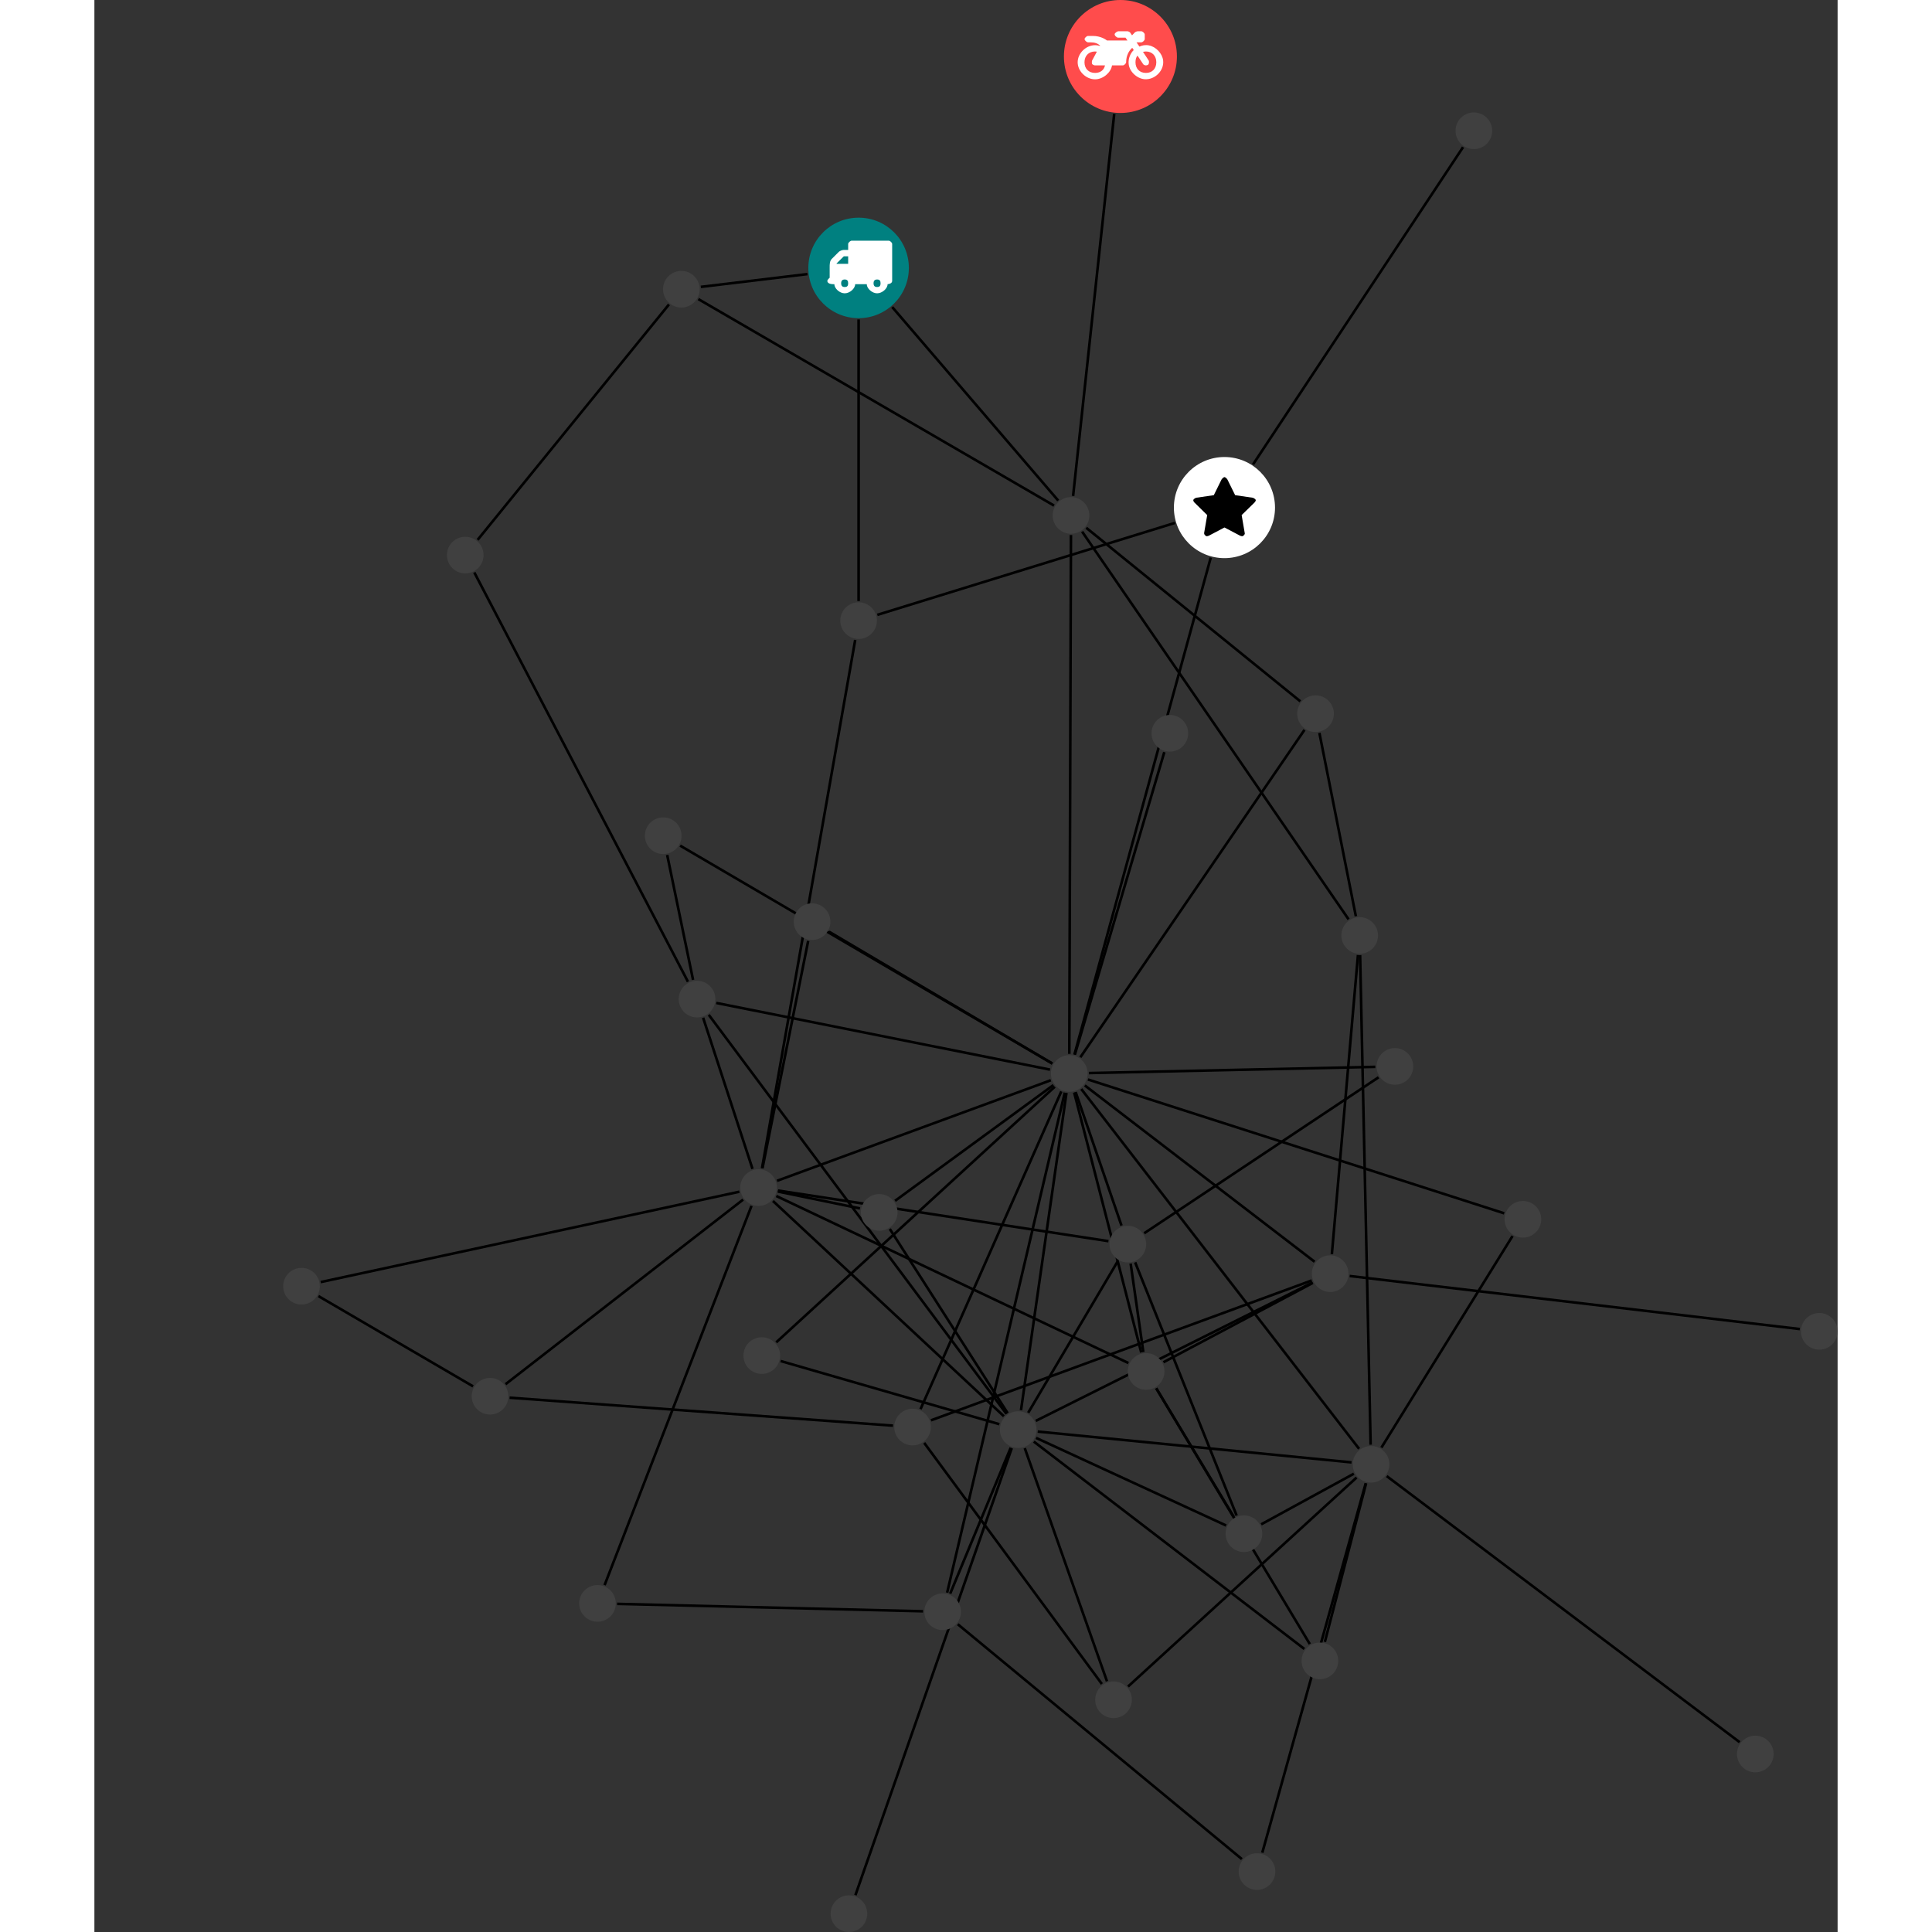<?xml version="1.0" encoding="UTF-8"?>
<svg xmlns="http://www.w3.org/2000/svg" xmlns:xlink="http://www.w3.org/1999/xlink" width="297.105pt" height="297.105pt" viewBox="-29.033 0.000 268.072 297.105" version="1.1">
<rect x="-29.033" y="0.000" width="268.072" height="297.105" fill="#333333" stroke="none"/>
<defs>
<g>
<symbol overflow="visible" id="glyph0-0">
<path style="stroke:none;" d="M 1.422 -0.75 L 1.422 -7.922 L 3.562 -7.922 L 3.562 -0.891 L 1.422 -0.891 Z M 0.625 0 L 4.531 0 L 4.531 -8.812 L 0.438 -8.812 L 0.438 0 Z M 0.625 0 "/>
</symbol>
<symbol overflow="visible" id="glyph0-1">
<path style="stroke:none;" d="M 3.375 -0.844 C 3.375 -0.453 3.234 -0.266 2.844 -0.266 C 2.469 -0.266 2.297 -0.453 2.297 -0.844 C 2.297 -1.219 2.469 -1.422 2.844 -1.422 C 3.234 -1.422 3.375 -1.219 3.375 -0.844 Z M 1.594 -3.688 L 1.594 -3.859 C 1.594 -3.875 1.578 -3.875 1.594 -3.891 L 2.688 -4.969 C 2.703 -5 2.656 -4.984 2.688 -4.984 L 3.375 -4.984 L 3.375 -3.828 L 1.594 -3.828 Z M 8.359 -0.844 C 8.359 -0.453 8.219 -0.266 7.828 -0.266 C 7.453 -0.266 7.281 -0.453 7.281 -0.844 C 7.281 -1.219 7.453 -1.422 7.828 -1.422 C 8.219 -1.422 8.359 -1.219 8.359 -0.844 Z M 10.141 -6.891 C 10.141 -7.094 9.812 -7.391 9.609 -7.391 L 3.922 -7.391 C 3.719 -7.391 3.375 -7.094 3.375 -6.891 L 3.375 -5.969 L 2.672 -5.969 C 2.469 -5.969 2.078 -5.812 1.938 -5.672 L 0.844 -4.578 C 0.531 -4.266 0.531 -3.734 0.531 -3.328 L 0.531 -1.688 C 0.516 -1.688 0.172 -1.391 0.172 -1.203 C 0.172 -0.781 0.781 -0.703 1.062 -0.703 L 1.25 -0.703 C 1.25 -0.047 2.062 0.703 2.844 0.703 C 3.641 0.703 4.453 -0.047 4.453 -0.703 L 6.234 -0.703 C 6.234 -0.047 7.047 0.703 7.828 0.703 C 8.625 0.703 9.438 -0.047 9.438 -0.703 C 9.547 -0.703 10.141 -0.781 10.141 -1.203 Z M 10.141 -6.891 "/>
</symbol>
<symbol overflow="visible" id="glyph0-2">
<path style="stroke:none;" d="M 12.969 -2.906 C 12.844 -3.984 11.859 -5.016 10.781 -5.219 C 10.234 -5.328 9.703 -5.219 9.328 -5.031 L 8.875 -5.688 L 9.609 -5.688 C 9.812 -5.688 10.141 -5.984 10.141 -6.188 L 10.141 -6.891 C 10.141 -7.094 9.812 -7.391 9.609 -7.391 L 9.047 -7.391 C 8.969 -7.391 8.734 -7.312 8.656 -7.25 L 8.188 -6.766 L 7.891 -7.203 C 7.828 -7.281 7.594 -7.391 7.484 -7.391 L 6.078 -7.391 C 5.906 -7.391 5.547 -7.125 5.516 -6.953 C 5.484 -6.734 5.828 -6.406 6.047 -6.406 L 7.188 -6.406 L 7.484 -5.969 L 4.344 -5.969 C 4.141 -6.125 3.375 -6.672 2.141 -6.672 L 1.422 -6.672 C 1.219 -6.672 0.891 -6.375 0.891 -6.188 C 0.891 -5.984 1.219 -5.688 1.422 -5.688 L 1.781 -5.688 C 2.484 -5.688 2.906 -5.516 3.281 -5.188 L 3.25 -5.141 C 3.078 -5.188 2.797 -5.25 2.5 -5.25 C 1.109 -5.25 -0.172 -4 -0.172 -2.625 C -0.172 -1.25 1.109 0 2.5 0 C 3.75 0 4.953 -1.062 5.109 -2.141 L 6.766 -2.141 C 6.969 -2.141 7.281 -2.438 7.281 -2.625 C 7.281 -3.609 7.688 -4.391 8.219 -4.844 L 8.453 -4.5 C 7.969 -4.062 7.578 -3.203 7.672 -2.359 C 7.781 -1.172 8.969 -0.094 10.141 -0.016 C 11.703 0.094 13.156 -1.344 12.969 -2.906 Z M 2.5 -0.984 C 1.516 -0.984 0.875 -1.641 0.875 -2.625 C 0.875 -3.594 1.516 -4.281 2.5 -4.281 C 2.672 -4.281 2.844 -4.234 2.781 -4.25 L 2.047 -2.891 C 2 -2.781 2 -2.469 2.047 -2.359 C 2.125 -2.25 2.375 -2.141 2.5 -2.141 L 4.031 -2.141 C 3.891 -1.453 3.344 -0.984 2.5 -0.984 Z M 10.328 -0.984 C 9.344 -0.984 8.719 -1.641 8.719 -2.625 C 8.719 -3.109 8.859 -3.469 9.031 -3.641 L 9.906 -2.328 C 9.969 -2.219 10.203 -2.141 10.328 -2.141 C 10.391 -2.141 10.594 -2.188 10.641 -2.234 C 10.812 -2.344 10.844 -2.75 10.734 -2.922 L 9.875 -4.219 C 9.859 -4.219 10.094 -4.281 10.328 -4.281 C 11.297 -4.281 11.922 -3.594 11.922 -2.625 C 11.922 -1.641 11.297 -0.984 10.328 -0.984 Z M 10.328 -0.984 "/>
</symbol>
<symbol overflow="visible" id="glyph0-3">
<path style="stroke:none;" d="M 9.438 -5.078 C 9.438 -5.25 9.078 -5.453 8.938 -5.469 L 6.266 -5.859 L 5.078 -8.266 C 5.031 -8.375 4.75 -8.641 4.625 -8.641 C 4.5 -8.641 4.234 -8.375 4.172 -8.266 L 2.984 -5.859 L 0.312 -5.469 C 0.172 -5.453 -0.172 -5.25 -0.172 -5.078 C -0.172 -4.969 -0.062 -4.781 0.016 -4.719 L 1.969 -2.797 L 1.5 -0.062 C 1.5 -0.016 1.5 0.016 1.5 0.047 C 1.5 0.203 1.75 0.453 1.906 0.453 C 1.984 0.453 2.188 0.406 2.25 0.359 L 4.625 -0.891 L 7 0.359 C 7.062 0.406 7.266 0.453 7.344 0.453 C 7.5 0.453 7.75 0.203 7.75 0.047 C 7.75 0.016 7.75 -0.016 7.734 -0.062 L 7.266 -2.797 L 9.234 -4.719 C 9.297 -4.781 9.438 -4.969 9.438 -5.078 Z M 9.438 -5.078 "/>
</symbol>
</g>
<clipPath id="clip1">
  <path d="M 82 217 L 118 217 L 118 297.105 L 82 297.105 Z M 82 217 "/>
</clipPath>
<clipPath id="clip2">
  <path d="M 84 291 L 90 291 L 90 297.105 L 84 297.105 Z M 84 291 "/>
</clipPath>
<clipPath id="clip3">
  <path d="M 233 201 L 239.039 201 L 239.039 208 L 233 208 Z M 233 201 "/>
</clipPath>
</defs>
<g id="surface1">
<path style="fill:none;stroke-width:0.399;stroke-linecap:butt;stroke-linejoin:miter;stroke:rgb(0%,0%,0%);stroke-opacity:1;stroke-miterlimit:10;" d="M 0 -7.929 L 0 -51.226 " transform="matrix(1,0,0,-1,88.488,41.2)"/>
<path style="fill:none;stroke-width:0.399;stroke-linecap:butt;stroke-linejoin:miter;stroke:rgb(0%,0%,0%);stroke-opacity:1;stroke-miterlimit:10;" d="M -7.871 -0.948 L -24.261 -2.917 " transform="matrix(1,0,0,-1,88.488,41.2)"/>
<path style="fill:none;stroke-width:0.399;stroke-linecap:butt;stroke-linejoin:miter;stroke:rgb(0%,0%,0%);stroke-opacity:1;stroke-miterlimit:10;" d="M 5.164 -6.019 L 30.696 -35.777 " transform="matrix(1,0,0,-1,88.488,41.2)"/>
<path style="fill:none;stroke-width:0.399;stroke-linecap:butt;stroke-linejoin:miter;stroke:rgb(0%,0%,0%);stroke-opacity:1;stroke-miterlimit:10;" d="M 135.489 -226.718 L 81.215 -185.8 " transform="matrix(1,0,0,-1,88.488,41.2)"/>
<path style="fill:none;stroke-width:0.399;stroke-linecap:butt;stroke-linejoin:miter;stroke:rgb(0%,0%,0%);stroke-opacity:1;stroke-miterlimit:10;" d="M 70.86 -71.511 L 76.469 -99.702 " transform="matrix(1,0,0,-1,88.488,41.2)"/>
<path style="fill:none;stroke-width:0.399;stroke-linecap:butt;stroke-linejoin:miter;stroke:rgb(0%,0%,0%);stroke-opacity:1;stroke-miterlimit:10;" d="M 67.926 -66.652 L 35.004 -39.964 " transform="matrix(1,0,0,-1,88.488,41.2)"/>
<path style="fill:none;stroke-width:0.399;stroke-linecap:butt;stroke-linejoin:miter;stroke:rgb(0%,0%,0%);stroke-opacity:1;stroke-miterlimit:10;" d="M 68.567 -71.042 L 34.098 -121.39 " transform="matrix(1,0,0,-1,88.488,41.2)"/>
<path style="fill:none;stroke-width:0.399;stroke-linecap:butt;stroke-linejoin:miter;stroke:rgb(0%,0%,0%);stroke-opacity:1;stroke-miterlimit:10;" d="M 39.309 23.677 L 32.985 -35.066 " transform="matrix(1,0,0,-1,88.488,41.2)"/>
<path style="fill:none;stroke-width:0.399;stroke-linecap:butt;stroke-linejoin:miter;stroke:rgb(0%,0%,0%);stroke-opacity:1;stroke-miterlimit:10;" d="M 75.348 -100.175 L 34.371 -40.554 " transform="matrix(1,0,0,-1,88.488,41.2)"/>
<path style="fill:none;stroke-width:0.399;stroke-linecap:butt;stroke-linejoin:miter;stroke:rgb(0%,0%,0%);stroke-opacity:1;stroke-miterlimit:10;" d="M 76.793 -105.667 L 72.778 -151.663 " transform="matrix(1,0,0,-1,88.488,41.2)"/>
<path style="fill:none;stroke-width:0.399;stroke-linecap:butt;stroke-linejoin:miter;stroke:rgb(0%,0%,0%);stroke-opacity:1;stroke-miterlimit:10;" d="M 77.121 -105.679 L 78.739 -180.968 " transform="matrix(1,0,0,-1,88.488,41.2)"/>
<path style="fill:none;stroke-width:0.399;stroke-linecap:butt;stroke-linejoin:miter;stroke:rgb(0%,0%,0%);stroke-opacity:1;stroke-miterlimit:10;" d="M 45.766 -172.292 L 69.387 -211.624 " transform="matrix(1,0,0,-1,88.488,41.2)"/>
<path style="fill:none;stroke-width:0.399;stroke-linecap:butt;stroke-linejoin:miter;stroke:rgb(0%,0%,0%);stroke-opacity:1;stroke-miterlimit:10;" d="M 45.77 -172.288 L 57.7 -192.073 " transform="matrix(1,0,0,-1,88.488,41.2)"/>
<path style="fill:none;stroke-width:0.399;stroke-linecap:butt;stroke-linejoin:miter;stroke:rgb(0%,0%,0%);stroke-opacity:1;stroke-miterlimit:10;" d="M 46.879 -168.288 L 69.852 -156.085 " transform="matrix(1,0,0,-1,88.488,41.2)"/>
<path style="fill:none;stroke-width:0.399;stroke-linecap:butt;stroke-linejoin:miter;stroke:rgb(0%,0%,0%);stroke-opacity:1;stroke-miterlimit:10;" d="M 43.785 -166.718 L 41.836 -153.113 " transform="matrix(1,0,0,-1,88.488,41.2)"/>
<path style="fill:none;stroke-width:0.399;stroke-linecap:butt;stroke-linejoin:miter;stroke:rgb(0%,0%,0%);stroke-opacity:1;stroke-miterlimit:10;" d="M 41.489 -168.409 L -12.656 -142.722 " transform="matrix(1,0,0,-1,88.488,41.2)"/>
<path style="fill:none;stroke-width:0.399;stroke-linecap:butt;stroke-linejoin:miter;stroke:rgb(0%,0%,0%);stroke-opacity:1;stroke-miterlimit:10;" d="M 43.461 -166.78 L 33.149 -126.804 " transform="matrix(1,0,0,-1,88.488,41.2)"/>
<g clip-path="url(#clip1)" clip-rule="nonzero">
<path style="fill:none;stroke-width:0.399;stroke-linecap:butt;stroke-linejoin:miter;stroke:rgb(0%,0%,0%);stroke-opacity:1;stroke-miterlimit:10;" d="M -0.492 -250.241 L 23.551 -181.499 " transform="matrix(1,0,0,-1,88.488,41.2)"/>
</g>
<path style="fill:none;stroke-width:0.399;stroke-linecap:butt;stroke-linejoin:miter;stroke:rgb(0%,0%,0%);stroke-opacity:1;stroke-miterlimit:10;" d="M 60.664 -30.206 L 92.953 18.575 " transform="matrix(1,0,0,-1,88.488,41.2)"/>
<path style="fill:none;stroke-width:0.399;stroke-linecap:butt;stroke-linejoin:miter;stroke:rgb(0%,0%,0%);stroke-opacity:1;stroke-miterlimit:10;" d="M 48.641 -39.214 L 2.883 -53.351 " transform="matrix(1,0,0,-1,88.488,41.2)"/>
<path style="fill:none;stroke-width:0.399;stroke-linecap:butt;stroke-linejoin:miter;stroke:rgb(0%,0%,0%);stroke-opacity:1;stroke-miterlimit:10;" d="M 54.153 -44.55 L 33.192 -120.972 " transform="matrix(1,0,0,-1,88.488,41.2)"/>
<path style="fill:none;stroke-width:0.399;stroke-linecap:butt;stroke-linejoin:miter;stroke:rgb(0%,0%,0%);stroke-opacity:1;stroke-miterlimit:10;" d="M 58.938 -244.691 L 15.25 -208.577 " transform="matrix(1,0,0,-1,88.488,41.2)"/>
<path style="fill:none;stroke-width:0.399;stroke-linecap:butt;stroke-linejoin:miter;stroke:rgb(0%,0%,0%);stroke-opacity:1;stroke-miterlimit:10;" d="M 62.078 -243.71 L 77.989 -186.89 " transform="matrix(1,0,0,-1,88.488,41.2)"/>
<path style="fill:none;stroke-width:0.399;stroke-linecap:butt;stroke-linejoin:miter;stroke:rgb(0%,0%,0%);stroke-opacity:1;stroke-miterlimit:10;" d="M -29.437 -90.277 L -25.457 -109.487 " transform="matrix(1,0,0,-1,88.488,41.2)"/>
<path style="fill:none;stroke-width:0.399;stroke-linecap:butt;stroke-linejoin:miter;stroke:rgb(0%,0%,0%);stroke-opacity:1;stroke-miterlimit:10;" d="M -27.445 -88.843 L 29.789 -122.355 " transform="matrix(1,0,0,-1,88.488,41.2)"/>
<path style="fill:none;stroke-width:0.399;stroke-linecap:butt;stroke-linejoin:miter;stroke:rgb(0%,0%,0%);stroke-opacity:1;stroke-miterlimit:10;" d="M 71.7 -211.292 L 78.043 -186.905 " transform="matrix(1,0,0,-1,88.488,41.2)"/>
<path style="fill:none;stroke-width:0.399;stroke-linecap:butt;stroke-linejoin:miter;stroke:rgb(0%,0%,0%);stroke-opacity:1;stroke-miterlimit:10;" d="M 68.543 -212.374 L 26.942 -180.488 " transform="matrix(1,0,0,-1,88.488,41.2)"/>
<path style="fill:none;stroke-width:0.399;stroke-linecap:butt;stroke-linejoin:miter;stroke:rgb(0%,0%,0%);stroke-opacity:1;stroke-miterlimit:10;" d="M 47.012 -74.464 L 33.25 -120.987 " transform="matrix(1,0,0,-1,88.488,41.2)"/>
<path style="fill:none;stroke-width:0.399;stroke-linecap:butt;stroke-linejoin:miter;stroke:rgb(0%,0%,0%);stroke-opacity:1;stroke-miterlimit:10;" d="M -37.136 -205.445 L 9.907 -206.585 " transform="matrix(1,0,0,-1,88.488,41.2)"/>
<path style="fill:none;stroke-width:0.399;stroke-linecap:butt;stroke-linejoin:miter;stroke:rgb(0%,0%,0%);stroke-opacity:1;stroke-miterlimit:10;" d="M -39.062 -202.558 L -16.472 -144.241 " transform="matrix(1,0,0,-1,88.488,41.2)"/>
<path style="fill:none;stroke-width:0.399;stroke-linecap:butt;stroke-linejoin:miter;stroke:rgb(0%,0%,0%);stroke-opacity:1;stroke-miterlimit:10;" d="M -7.754 -103.495 L -14.785 -138.468 " transform="matrix(1,0,0,-1,88.488,41.2)"/>
<path style="fill:none;stroke-width:0.399;stroke-linecap:butt;stroke-linejoin:miter;stroke:rgb(0%,0%,0%);stroke-opacity:1;stroke-miterlimit:10;" d="M -4.558 -102.07 L 29.793 -122.347 " transform="matrix(1,0,0,-1,88.488,41.2)"/>
<path style="fill:none;stroke-width:0.399;stroke-linecap:butt;stroke-linejoin:miter;stroke:rgb(0%,0%,0%);stroke-opacity:1;stroke-miterlimit:10;" d="M 58.133 -191.859 L 42.528 -152.925 " transform="matrix(1,0,0,-1,88.488,41.2)"/>
<path style="fill:none;stroke-width:0.399;stroke-linecap:butt;stroke-linejoin:miter;stroke:rgb(0%,0%,0%);stroke-opacity:1;stroke-miterlimit:10;" d="M 61.907 -193.214 L 76.157 -185.429 " transform="matrix(1,0,0,-1,88.488,41.2)"/>
<path style="fill:none;stroke-width:0.399;stroke-linecap:butt;stroke-linejoin:miter;stroke:rgb(0%,0%,0%);stroke-opacity:1;stroke-miterlimit:10;" d="M 56.516 -193.394 L 27.285 -179.917 " transform="matrix(1,0,0,-1,88.488,41.2)"/>
<path style="fill:none;stroke-width:0.399;stroke-linecap:butt;stroke-linejoin:miter;stroke:rgb(0%,0%,0%);stroke-opacity:1;stroke-miterlimit:10;" d="M -0.523 -57.214 L -14.855 -138.456 " transform="matrix(1,0,0,-1,88.488,41.2)"/>
<path style="fill:none;stroke-width:0.399;stroke-linecap:butt;stroke-linejoin:miter;stroke:rgb(0%,0%,0%);stroke-opacity:1;stroke-miterlimit:10;" d="M -29.164 -5.62 L -58.59 -41.82 " transform="matrix(1,0,0,-1,88.488,41.2)"/>
<path style="fill:none;stroke-width:0.399;stroke-linecap:butt;stroke-linejoin:miter;stroke:rgb(0%,0%,0%);stroke-opacity:1;stroke-miterlimit:10;" d="M -24.648 -4.796 L 30.051 -36.55 " transform="matrix(1,0,0,-1,88.488,41.2)"/>
<path style="fill:none;stroke-width:0.399;stroke-linecap:butt;stroke-linejoin:miter;stroke:rgb(0%,0%,0%);stroke-opacity:1;stroke-miterlimit:10;" d="M 100.563 -148.874 L 80.395 -181.417 " transform="matrix(1,0,0,-1,88.488,41.2)"/>
<path style="fill:none;stroke-width:0.399;stroke-linecap:butt;stroke-linejoin:miter;stroke:rgb(0%,0%,0%);stroke-opacity:1;stroke-miterlimit:10;" d="M 99.282 -145.386 L 35.266 -124.804 " transform="matrix(1,0,0,-1,88.488,41.2)"/>
<path style="fill:none;stroke-width:0.399;stroke-linecap:butt;stroke-linejoin:miter;stroke:rgb(0%,0%,0%);stroke-opacity:1;stroke-miterlimit:10;" d="M -59.097 -46.835 L -26.242 -109.769 " transform="matrix(1,0,0,-1,88.488,41.2)"/>
<path style="fill:none;stroke-width:0.399;stroke-linecap:butt;stroke-linejoin:miter;stroke:rgb(0%,0%,0%);stroke-opacity:1;stroke-miterlimit:10;" d="M -59.289 -171.995 L -83.066 -158.116 " transform="matrix(1,0,0,-1,88.488,41.2)"/>
<path style="fill:none;stroke-width:0.399;stroke-linecap:butt;stroke-linejoin:miter;stroke:rgb(0%,0%,0%);stroke-opacity:1;stroke-miterlimit:10;" d="M -53.672 -173.738 L 5.289 -178.038 " transform="matrix(1,0,0,-1,88.488,41.2)"/>
<path style="fill:none;stroke-width:0.399;stroke-linecap:butt;stroke-linejoin:miter;stroke:rgb(0%,0%,0%);stroke-opacity:1;stroke-miterlimit:10;" d="M -54.297 -171.667 L -17.765 -143.277 " transform="matrix(1,0,0,-1,88.488,41.2)"/>
<path style="fill:none;stroke-width:0.399;stroke-linecap:butt;stroke-linejoin:miter;stroke:rgb(0%,0%,0%);stroke-opacity:1;stroke-miterlimit:10;" d="M 144.739 -163.183 L 75.512 -155.023 " transform="matrix(1,0,0,-1,88.488,41.2)"/>
<path style="fill:none;stroke-width:0.399;stroke-linecap:butt;stroke-linejoin:miter;stroke:rgb(0%,0%,0%);stroke-opacity:1;stroke-miterlimit:10;" d="M -82.722 -155.96 L -18.332 -142.062 " transform="matrix(1,0,0,-1,88.488,41.2)"/>
<path style="fill:none;stroke-width:0.399;stroke-linecap:butt;stroke-linejoin:miter;stroke:rgb(0%,0%,0%);stroke-opacity:1;stroke-miterlimit:10;" d="M -11.992 -168.101 L 21.645 -177.816 " transform="matrix(1,0,0,-1,88.488,41.2)"/>
<path style="fill:none;stroke-width:0.399;stroke-linecap:butt;stroke-linejoin:miter;stroke:rgb(0%,0%,0%);stroke-opacity:1;stroke-miterlimit:10;" d="M -12.668 -165.226 L 30.168 -125.921 " transform="matrix(1,0,0,-1,88.488,41.2)"/>
<path style="fill:none;stroke-width:0.399;stroke-linecap:butt;stroke-linejoin:miter;stroke:rgb(0%,0%,0%);stroke-opacity:1;stroke-miterlimit:10;" d="M 14.082 -203.87 L 23.387 -181.441 " transform="matrix(1,0,0,-1,88.488,41.2)"/>
<path style="fill:none;stroke-width:0.399;stroke-linecap:butt;stroke-linejoin:miter;stroke:rgb(0%,0%,0%);stroke-opacity:1;stroke-miterlimit:10;" d="M 13.614 -203.718 L 31.703 -126.82 " transform="matrix(1,0,0,-1,88.488,41.2)"/>
<path style="fill:none;stroke-width:0.399;stroke-linecap:butt;stroke-linejoin:miter;stroke:rgb(0%,0%,0%);stroke-opacity:1;stroke-miterlimit:10;" d="M 37.41 -217.765 L 10.086 -180.687 " transform="matrix(1,0,0,-1,88.488,41.2)"/>
<path style="fill:none;stroke-width:0.399;stroke-linecap:butt;stroke-linejoin:miter;stroke:rgb(0%,0%,0%);stroke-opacity:1;stroke-miterlimit:10;" d="M 41.43 -218.159 L 76.578 -186.019 " transform="matrix(1,0,0,-1,88.488,41.2)"/>
<path style="fill:none;stroke-width:0.399;stroke-linecap:butt;stroke-linejoin:miter;stroke:rgb(0%,0%,0%);stroke-opacity:1;stroke-miterlimit:10;" d="M 38.196 -217.347 L 25.551 -181.499 " transform="matrix(1,0,0,-1,88.488,41.2)"/>
<path style="fill:none;stroke-width:0.399;stroke-linecap:butt;stroke-linejoin:miter;stroke:rgb(0%,0%,0%);stroke-opacity:1;stroke-miterlimit:10;" d="M -23.91 -115.312 L -16.316 -138.558 " transform="matrix(1,0,0,-1,88.488,41.2)"/>
<path style="fill:none;stroke-width:0.399;stroke-linecap:butt;stroke-linejoin:miter;stroke:rgb(0%,0%,0%);stroke-opacity:1;stroke-miterlimit:10;" d="M -23.043 -114.862 L 22.742 -176.234 " transform="matrix(1,0,0,-1,88.488,41.2)"/>
<path style="fill:none;stroke-width:0.399;stroke-linecap:butt;stroke-linejoin:miter;stroke:rgb(0%,0%,0%);stroke-opacity:1;stroke-miterlimit:10;" d="M -21.886 -113.034 L 29.434 -123.288 " transform="matrix(1,0,0,-1,88.488,41.2)"/>
<path style="fill:none;stroke-width:0.399;stroke-linecap:butt;stroke-linejoin:miter;stroke:rgb(0%,0%,0%);stroke-opacity:1;stroke-miterlimit:10;" d="M 79.961 -124.468 L 43.918 -148.452 " transform="matrix(1,0,0,-1,88.488,41.2)"/>
<path style="fill:none;stroke-width:0.399;stroke-linecap:butt;stroke-linejoin:miter;stroke:rgb(0%,0%,0%);stroke-opacity:1;stroke-miterlimit:10;" d="M 79.457 -122.862 L 35.41 -123.816 " transform="matrix(1,0,0,-1,88.488,41.2)"/>
<path style="fill:none;stroke-width:0.399;stroke-linecap:butt;stroke-linejoin:miter;stroke:rgb(0%,0%,0%);stroke-opacity:1;stroke-miterlimit:10;" d="M 0.211 -144.636 L -12.425 -142.034 " transform="matrix(1,0,0,-1,88.488,41.2)"/>
<path style="fill:none;stroke-width:0.399;stroke-linecap:butt;stroke-linejoin:miter;stroke:rgb(0%,0%,0%);stroke-opacity:1;stroke-miterlimit:10;" d="M 4.797 -147.788 L 22.918 -176.109 " transform="matrix(1,0,0,-1,88.488,41.2)"/>
<path style="fill:none;stroke-width:0.399;stroke-linecap:butt;stroke-linejoin:miter;stroke:rgb(0%,0%,0%);stroke-opacity:1;stroke-miterlimit:10;" d="M 5.606 -143.464 L 29.957 -125.663 " transform="matrix(1,0,0,-1,88.488,41.2)"/>
<path style="fill:none;stroke-width:0.399;stroke-linecap:butt;stroke-linejoin:miter;stroke:rgb(0%,0%,0%);stroke-opacity:1;stroke-miterlimit:10;" d="M 32.653 -41.081 L 32.403 -120.862 " transform="matrix(1,0,0,-1,88.488,41.2)"/>
<path style="fill:none;stroke-width:0.399;stroke-linecap:butt;stroke-linejoin:miter;stroke:rgb(0%,0%,0%);stroke-opacity:1;stroke-miterlimit:10;" d="M 69.684 -155.71 L 11.129 -177.218 " transform="matrix(1,0,0,-1,88.488,41.2)"/>
<path style="fill:none;stroke-width:0.399;stroke-linecap:butt;stroke-linejoin:miter;stroke:rgb(0%,0%,0%);stroke-opacity:1;stroke-miterlimit:10;" d="M 69.817 -156.019 L 27.246 -177.304 " transform="matrix(1,0,0,-1,88.488,41.2)"/>
<path style="fill:none;stroke-width:0.399;stroke-linecap:butt;stroke-linejoin:miter;stroke:rgb(0%,0%,0%);stroke-opacity:1;stroke-miterlimit:10;" d="M 70.121 -152.831 L 34.785 -125.718 " transform="matrix(1,0,0,-1,88.488,41.2)"/>
<path style="fill:none;stroke-width:0.399;stroke-linecap:butt;stroke-linejoin:miter;stroke:rgb(0%,0%,0%);stroke-opacity:1;stroke-miterlimit:10;" d="M 9.52 -175.499 L 31.172 -126.64 " transform="matrix(1,0,0,-1,88.488,41.2)"/>
<path style="fill:none;stroke-width:0.399;stroke-linecap:butt;stroke-linejoin:miter;stroke:rgb(0%,0%,0%);stroke-opacity:1;stroke-miterlimit:10;" d="M 38.422 -149.667 L -12.398 -141.882 " transform="matrix(1,0,0,-1,88.488,41.2)"/>
<path style="fill:none;stroke-width:0.399;stroke-linecap:butt;stroke-linejoin:miter;stroke:rgb(0%,0%,0%);stroke-opacity:1;stroke-miterlimit:10;" d="M 39.871 -152.722 L 26.082 -176.054 " transform="matrix(1,0,0,-1,88.488,41.2)"/>
<path style="fill:none;stroke-width:0.399;stroke-linecap:butt;stroke-linejoin:miter;stroke:rgb(0%,0%,0%);stroke-opacity:1;stroke-miterlimit:10;" d="M 40.426 -147.269 L 33.375 -126.734 " transform="matrix(1,0,0,-1,88.488,41.2)"/>
<path style="fill:none;stroke-width:0.399;stroke-linecap:butt;stroke-linejoin:miter;stroke:rgb(0%,0%,0%);stroke-opacity:1;stroke-miterlimit:10;" d="M -13.175 -143.484 L 22.34 -176.593 " transform="matrix(1,0,0,-1,88.488,41.2)"/>
<path style="fill:none;stroke-width:0.399;stroke-linecap:butt;stroke-linejoin:miter;stroke:rgb(0%,0%,0%);stroke-opacity:1;stroke-miterlimit:10;" d="M -12.547 -140.386 L 29.559 -124.921 " transform="matrix(1,0,0,-1,88.488,41.2)"/>
<path style="fill:none;stroke-width:0.399;stroke-linecap:butt;stroke-linejoin:miter;stroke:rgb(0%,0%,0%);stroke-opacity:1;stroke-miterlimit:10;" d="M 75.801 -183.687 L 27.547 -178.948 " transform="matrix(1,0,0,-1,88.488,41.2)"/>
<path style="fill:none;stroke-width:0.399;stroke-linecap:butt;stroke-linejoin:miter;stroke:rgb(0%,0%,0%);stroke-opacity:1;stroke-miterlimit:10;" d="M 76.961 -181.597 L 34.239 -126.269 " transform="matrix(1,0,0,-1,88.488,41.2)"/>
<path style="fill:none;stroke-width:0.399;stroke-linecap:butt;stroke-linejoin:miter;stroke:rgb(0%,0%,0%);stroke-opacity:1;stroke-miterlimit:10;" d="M 24.973 -175.663 L 31.965 -126.866 " transform="matrix(1,0,0,-1,88.488,41.2)"/>
<path style=" stroke:none;fill-rule:nonzero;fill:rgb(0%,50%,50%);fill-opacity:1;" d="M 96.215 41.199 C 96.215 36.93 92.758 33.473 88.488 33.473 C 84.219 33.473 80.758 36.93 80.758 41.199 C 80.758 45.469 84.219 48.93 88.488 48.93 C 92.758 48.93 96.215 45.469 96.215 41.199 Z M 96.215 41.199 "/>
<g style="fill:rgb(100%,100%,100%);fill-opacity:1;">
  <use xlink:href="#glyph0-1" x="83.507" y="44.403"/>
</g>
<path style=" stroke:none;fill-rule:nonzero;fill:rgb(25%,25%,25%);fill-opacity:1;" d="M 229.203 269.73 C 229.203 268.176 227.941 266.914 226.383 266.914 C 224.828 266.914 223.566 268.176 223.566 269.73 C 223.566 271.289 224.828 272.551 226.383 272.551 C 227.941 272.551 229.203 271.289 229.203 269.73 Z M 229.203 269.73 "/>
<path style=" stroke:none;fill-rule:nonzero;fill:rgb(25%,25%,25%);fill-opacity:1;" d="M 161.574 109.75 C 161.574 108.195 160.312 106.934 158.758 106.934 C 157.199 106.934 155.938 108.195 155.938 109.75 C 155.938 111.305 157.199 112.566 158.758 112.566 C 160.312 112.566 161.574 111.305 161.574 109.75 Z M 161.574 109.75 "/>
<path style=" stroke:none;fill-rule:nonzero;fill:rgb(100%,29.999%,29.999%);fill-opacity:1;" d="M 137.438 8.688 C 137.438 3.887 133.547 0 128.75 0 C 123.953 0 120.062 3.887 120.062 8.688 C 120.062 13.484 123.953 17.371 128.75 17.371 C 133.547 17.371 137.438 13.484 137.438 8.688 Z M 137.438 8.688 "/>
<g style="fill:rgb(100%,100%,100%);fill-opacity:1;">
  <use xlink:href="#glyph0-2" x="122.348" y="12.198"/>
</g>
<path style=" stroke:none;fill-rule:nonzero;fill:rgb(25%,25%,25%);fill-opacity:1;" d="M 168.363 143.859 C 168.363 142.301 167.102 141.039 165.543 141.039 C 163.988 141.039 162.727 142.301 162.727 143.859 C 162.727 145.414 163.988 146.676 165.543 146.676 C 167.102 146.676 168.363 145.414 168.363 143.859 Z M 168.363 143.859 "/>
<path style=" stroke:none;fill-rule:nonzero;fill:rgb(25%,25%,25%);fill-opacity:1;" d="M 135.52 210.902 C 135.52 209.344 134.258 208.082 132.699 208.082 C 131.145 208.082 129.883 209.344 129.883 210.902 C 129.883 212.457 131.145 213.719 132.699 213.719 C 134.258 213.719 135.52 212.457 135.52 210.902 Z M 135.52 210.902 "/>
<g clip-path="url(#clip2)" clip-rule="nonzero">
<path style=" stroke:none;fill-rule:nonzero;fill:rgb(25%,25%,25%);fill-opacity:1;" d="M 89.816 294.285 C 89.816 292.73 88.555 291.469 87 291.469 C 85.441 291.469 84.18 292.73 84.18 294.285 C 84.18 295.844 85.441 297.105 87 297.105 C 88.555 297.105 89.816 295.844 89.816 294.285 Z M 89.816 294.285 "/>
</g>
<path style=" stroke:none;fill-rule:nonzero;fill:rgb(100%,100%,100%);fill-opacity:1;" d="M 152.523 78.059 C 152.523 73.762 149.043 70.281 144.75 70.281 C 140.453 70.281 136.973 73.762 136.973 78.059 C 136.973 82.352 140.453 85.832 144.75 85.832 C 149.043 85.832 152.523 82.352 152.523 78.059 Z M 152.523 78.059 "/>
<g style="fill:rgb(0%,0%,0%);fill-opacity:1;">
  <use xlink:href="#glyph0-3" x="140.127" y="82.007"/>
</g>
<path style=" stroke:none;fill-rule:nonzero;fill:rgb(25%,25%,25%);fill-opacity:1;" d="M 152.57 287.812 C 152.57 286.254 151.309 284.992 149.754 284.992 C 148.195 284.992 146.934 286.254 146.934 287.812 C 146.934 289.367 148.195 290.629 149.754 290.629 C 151.309 290.629 152.57 289.367 152.57 287.812 Z M 152.57 287.812 "/>
<path style=" stroke:none;fill-rule:nonzero;fill:rgb(25%,25%,25%);fill-opacity:1;" d="M 61.258 128.52 C 61.258 126.961 59.996 125.699 58.441 125.699 C 56.883 125.699 55.621 126.961 55.621 128.52 C 55.621 130.074 56.883 131.336 58.441 131.336 C 59.996 131.336 61.258 130.074 61.258 128.52 Z M 61.258 128.52 "/>
<path style=" stroke:none;fill-rule:nonzero;fill:rgb(25%,25%,25%);fill-opacity:1;" d="M 162.246 255.41 C 162.246 253.852 160.984 252.59 159.426 252.59 C 157.871 252.59 156.609 253.852 156.609 255.41 C 156.609 256.965 157.871 258.227 159.426 258.227 C 160.984 258.227 162.246 256.965 162.246 255.41 Z M 162.246 255.41 "/>
<path style=" stroke:none;fill-rule:nonzero;fill:rgb(25%,25%,25%);fill-opacity:1;" d="M 139.172 112.77 C 139.172 111.211 137.91 109.949 136.355 109.949 C 134.797 109.949 133.535 111.211 133.535 112.77 C 133.535 114.324 134.797 115.586 136.355 115.586 C 137.91 115.586 139.172 114.324 139.172 112.77 Z M 139.172 112.77 "/>
<path style=" stroke:none;fill-rule:nonzero;fill:rgb(25%,25%,25%);fill-opacity:1;" d="M 51.152 246.57 C 51.152 245.016 49.891 243.754 48.336 243.754 C 46.777 243.754 45.516 245.016 45.516 246.57 C 45.516 248.129 46.777 249.391 48.336 249.391 C 49.891 249.391 51.152 248.129 51.152 246.57 Z M 51.152 246.57 "/>
<path style=" stroke:none;fill-rule:nonzero;fill:rgb(25%,25%,25%);fill-opacity:1;" d="M 185.922 20.109 C 185.922 18.555 184.66 17.293 183.105 17.293 C 181.547 17.293 180.285 18.555 180.285 20.109 C 180.285 21.668 181.547 22.93 183.105 22.93 C 184.66 22.93 185.922 21.668 185.922 20.109 Z M 185.922 20.109 "/>
<path style=" stroke:none;fill-rule:nonzero;fill:rgb(25%,25%,25%);fill-opacity:1;" d="M 84.148 141.734 C 84.148 140.176 82.887 138.914 81.328 138.914 C 79.773 138.914 78.512 140.176 78.512 141.734 C 78.512 143.289 79.773 144.551 81.328 144.551 C 82.887 144.551 84.148 143.289 84.148 141.734 Z M 84.148 141.734 "/>
<path style=" stroke:none;fill-rule:nonzero;fill:rgb(25%,25%,25%);fill-opacity:1;" d="M 150.562 235.855 C 150.562 234.301 149.301 233.039 147.742 233.039 C 146.188 233.039 144.926 234.301 144.926 235.855 C 144.926 237.414 146.188 238.676 147.742 238.676 C 149.301 238.676 150.562 237.414 150.562 235.855 Z M 150.562 235.855 "/>
<path style=" stroke:none;fill-rule:nonzero;fill:rgb(25%,25%,25%);fill-opacity:1;" d="M 91.305 95.441 C 91.305 93.883 90.043 92.621 88.488 92.621 C 86.93 92.621 85.672 93.883 85.672 95.441 C 85.672 96.996 86.93 98.258 88.488 98.258 C 90.043 98.258 91.305 96.996 91.305 95.441 Z M 91.305 95.441 "/>
<path style=" stroke:none;fill-rule:nonzero;fill:rgb(25%,25%,25%);fill-opacity:1;" d="M 64.047 44.48 C 64.047 42.922 62.785 41.66 61.23 41.66 C 59.672 41.66 58.41 42.922 58.41 44.48 C 58.41 46.035 59.672 47.297 61.23 47.297 C 62.785 47.297 64.047 46.035 64.047 44.48 Z M 64.047 44.48 "/>
<path style=" stroke:none;fill-rule:nonzero;fill:rgb(25%,25%,25%);fill-opacity:1;" d="M 193.461 187.508 C 193.461 185.949 192.199 184.688 190.641 184.688 C 189.086 184.688 187.824 185.949 187.824 187.508 C 187.824 189.062 189.086 190.324 190.641 190.324 C 192.199 190.324 193.461 189.062 193.461 187.508 Z M 193.461 187.508 "/>
<path style=" stroke:none;fill-rule:nonzero;fill:rgb(25%,25%,25%);fill-opacity:1;" d="M 30.812 85.359 C 30.812 83.805 29.551 82.543 27.996 82.543 C 26.441 82.543 25.18 83.805 25.18 85.359 C 25.18 86.918 26.441 88.18 27.996 88.18 C 29.551 88.18 30.812 86.918 30.812 85.359 Z M 30.812 85.359 "/>
<path style=" stroke:none;fill-rule:nonzero;fill:rgb(25%,25%,25%);fill-opacity:1;" d="M 34.625 214.715 C 34.625 213.16 33.363 211.898 31.809 211.898 C 30.25 211.898 28.988 213.16 28.988 214.715 C 28.988 216.27 30.25 217.531 31.809 217.531 C 33.363 217.531 34.625 216.27 34.625 214.715 Z M 34.625 214.715 "/>
<g clip-path="url(#clip3)" clip-rule="nonzero">
<path style=" stroke:none;fill-rule:nonzero;fill:rgb(25%,25%,25%);fill-opacity:1;" d="M 239.039 204.734 C 239.039 203.176 237.777 201.914 236.223 201.914 C 234.664 201.914 233.402 203.176 233.402 204.734 C 233.402 206.289 234.664 207.551 236.223 207.551 C 237.777 207.551 239.039 206.289 239.039 204.734 Z M 239.039 204.734 "/>
</g>
<path style=" stroke:none;fill-rule:nonzero;fill:rgb(25%,25%,25%);fill-opacity:1;" d="M 5.637 197.797 C 5.637 196.238 4.375 194.977 2.816 194.977 C 1.262 194.977 0 196.238 0 197.797 C 0 199.352 1.262 200.613 2.816 200.613 C 4.375 200.613 5.637 199.352 5.637 197.797 Z M 5.637 197.797 "/>
<path style=" stroke:none;fill-rule:nonzero;fill:rgb(25%,25%,25%);fill-opacity:1;" d="M 76.414 208.465 C 76.414 206.906 75.152 205.645 73.598 205.645 C 72.039 205.645 70.777 206.906 70.777 208.465 C 70.777 210.02 72.039 211.281 73.598 211.281 C 75.152 211.281 76.414 210.02 76.414 208.465 Z M 76.414 208.465 "/>
<path style=" stroke:none;fill-rule:nonzero;fill:rgb(25%,25%,25%);fill-opacity:1;" d="M 104.23 247.852 C 104.23 246.297 102.969 245.035 101.41 245.035 C 99.855 245.035 98.594 246.297 98.594 247.852 C 98.594 249.41 99.855 250.672 101.41 250.672 C 102.969 250.672 104.23 249.41 104.23 247.852 Z M 104.23 247.852 "/>
<path style=" stroke:none;fill-rule:nonzero;fill:rgb(25%,25%,25%);fill-opacity:1;" d="M 130.508 261.391 C 130.508 259.836 129.246 258.574 127.688 258.574 C 126.133 258.574 124.871 259.836 124.871 261.391 C 124.871 262.949 126.133 264.211 127.688 264.211 C 129.246 264.211 130.508 262.949 130.508 261.391 Z M 130.508 261.391 "/>
<path style=" stroke:none;fill-rule:nonzero;fill:rgb(25%,25%,25%);fill-opacity:1;" d="M 66.461 153.641 C 66.461 152.086 65.199 150.824 63.641 150.824 C 62.086 150.824 60.824 152.086 60.824 153.641 C 60.824 155.199 62.086 156.461 63.641 156.461 C 65.199 156.461 66.461 155.199 66.461 153.641 Z M 66.461 153.641 "/>
<path style=" stroke:none;fill-rule:nonzero;fill:rgb(25%,25%,25%);fill-opacity:1;" d="M 173.777 163.996 C 173.777 162.438 172.516 161.176 170.961 161.176 C 169.402 161.176 168.141 162.438 168.141 163.996 C 168.141 165.551 169.402 166.812 170.961 166.812 C 172.516 166.812 173.777 165.551 173.777 163.996 Z M 173.777 163.996 "/>
<path style=" stroke:none;fill-rule:nonzero;fill:rgb(25%,25%,25%);fill-opacity:1;" d="M 94.477 186.441 C 94.477 184.887 93.215 183.625 91.656 183.625 C 90.102 183.625 88.84 184.887 88.84 186.441 C 88.84 188 90.102 189.262 91.656 189.262 C 93.215 189.262 94.477 188 94.477 186.441 Z M 94.477 186.441 "/>
<path style=" stroke:none;fill-rule:nonzero;fill:rgb(25%,25%,25%);fill-opacity:1;" d="M 123.969 79.266 C 123.969 77.707 122.707 76.445 121.148 76.445 C 119.594 76.445 118.332 77.707 118.332 79.266 C 118.332 80.82 119.594 82.082 121.148 82.082 C 122.707 82.082 123.969 80.82 123.969 79.266 Z M 123.969 79.266 "/>
<path style=" stroke:none;fill-rule:nonzero;fill:rgb(25%,25%,25%);fill-opacity:1;" d="M 163.82 195.867 C 163.82 194.309 162.559 193.047 161.004 193.047 C 159.449 193.047 158.188 194.309 158.188 195.867 C 158.188 197.422 159.449 198.684 161.004 198.684 C 162.559 198.684 163.82 197.422 163.82 195.867 Z M 163.82 195.867 "/>
<path style=" stroke:none;fill-rule:nonzero;fill:rgb(25%,25%,25%);fill-opacity:1;" d="M 99.602 219.453 C 99.602 217.898 98.34 216.637 96.785 216.637 C 95.23 216.637 93.969 217.898 93.969 219.453 C 93.969 221.012 95.23 222.273 96.785 222.273 C 98.34 222.273 99.602 221.012 99.602 219.453 Z M 99.602 219.453 "/>
<path style=" stroke:none;fill-rule:nonzero;fill:rgb(25%,25%,25%);fill-opacity:1;" d="M 132.711 191.324 C 132.711 189.766 131.449 188.504 129.895 188.504 C 128.336 188.504 127.074 189.766 127.074 191.324 C 127.074 192.879 128.336 194.141 129.895 194.141 C 131.449 194.141 132.711 192.879 132.711 191.324 Z M 132.711 191.324 "/>
<path style=" stroke:none;fill-rule:nonzero;fill:rgb(25%,25%,25%);fill-opacity:1;" d="M 75.926 182.625 C 75.926 181.07 74.664 179.809 73.105 179.809 C 71.551 179.809 70.289 181.07 70.289 182.625 C 70.289 184.18 71.551 185.441 73.105 185.441 C 74.664 185.441 75.926 184.18 75.926 182.625 Z M 75.926 182.625 "/>
<path style=" stroke:none;fill-rule:nonzero;fill:rgb(25%,25%,25%);fill-opacity:1;" d="M 170.109 225.18 C 170.109 223.625 168.848 222.363 167.289 222.363 C 165.734 222.363 164.473 223.625 164.473 225.18 C 164.473 226.738 165.734 228 167.289 228 C 168.848 228 170.109 226.738 170.109 225.18 Z M 170.109 225.18 "/>
<path style=" stroke:none;fill-rule:nonzero;fill:rgb(25%,25%,25%);fill-opacity:1;" d="M 115.852 219.852 C 115.852 218.293 114.59 217.031 113.031 217.031 C 111.477 217.031 110.215 218.293 110.215 219.852 C 110.215 221.406 111.477 222.668 113.031 222.668 C 114.59 222.668 115.852 221.406 115.852 219.852 Z M 115.852 219.852 "/>
<path style=" stroke:none;fill-rule:nonzero;fill:rgb(25%,25%,25%);fill-opacity:1;" d="M 123.699 165.078 C 123.699 163.523 122.438 162.262 120.883 162.262 C 119.324 162.262 118.062 163.523 118.062 165.078 C 118.062 166.637 119.324 167.898 120.883 167.898 C 122.438 167.898 123.699 166.637 123.699 165.078 Z M 123.699 165.078 "/>
</g>
</svg>
